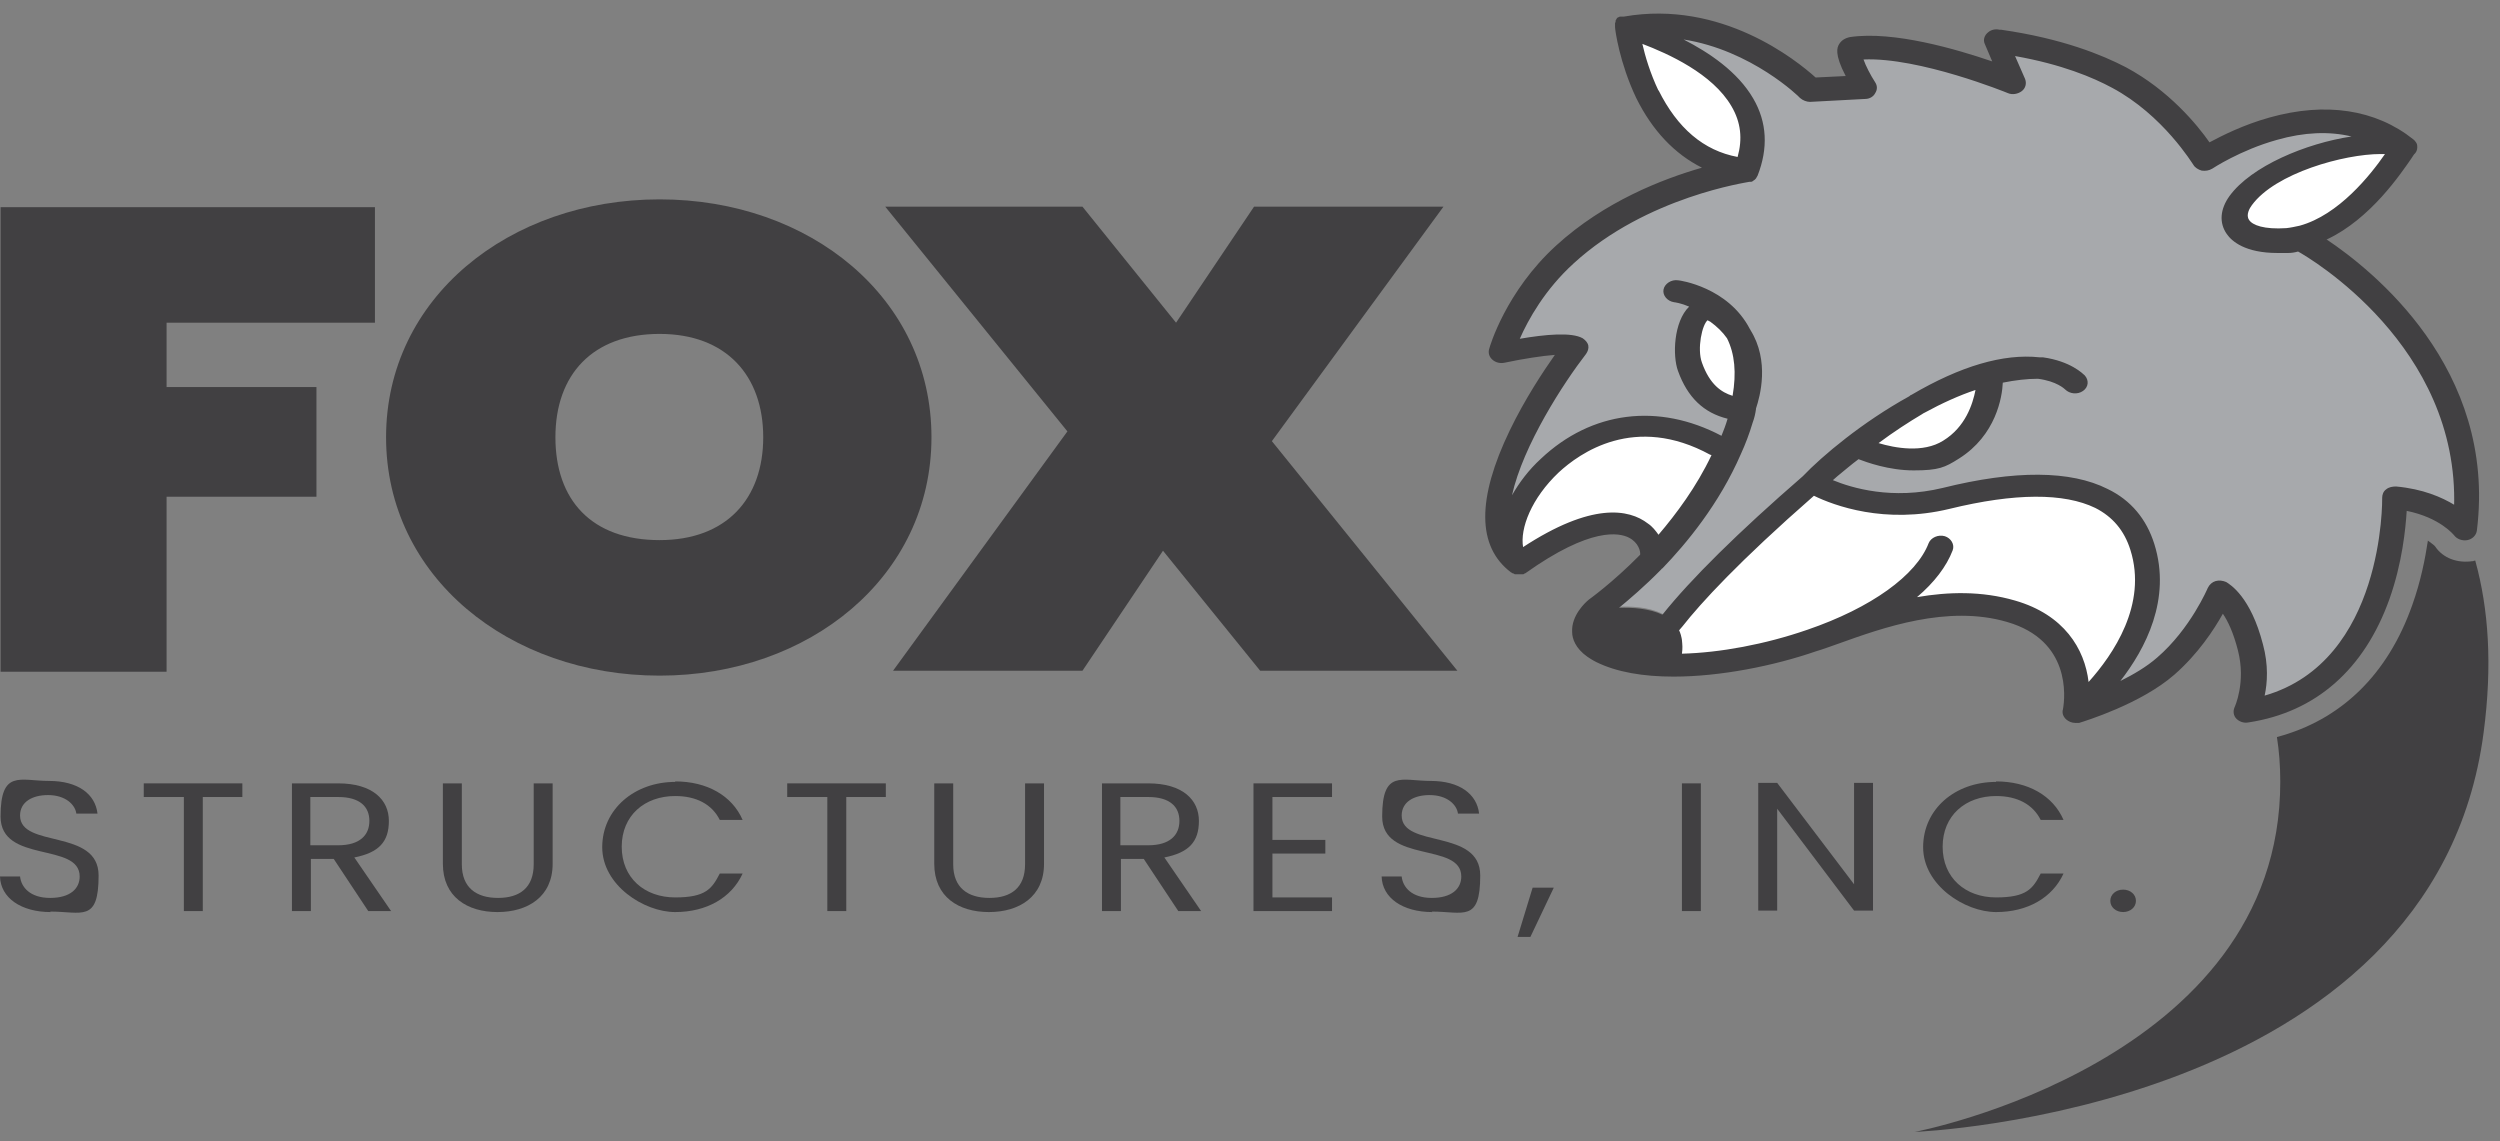 <svg width="138" height="63" viewBox="0 0 138 63" fill="none" xmlns="http://www.w3.org/2000/svg">
<rect x="0" y="0" width="138" height="63" fill="#808080" stroke="none"/>
<path d="M0.031 11.436H20.697V17.813H9.195V21.365H17.468V27.419H9.195V37.079H0.031V11.436Z" fill="#414042"/>
<path d="M36.41 37.295C28.107 37.295 21.311 31.832 21.311 24.137C21.311 16.441 28.107 11.005 36.41 11.005C44.713 11.005 51.417 16.441 51.417 24.137C51.417 31.832 44.682 37.295 36.41 37.295ZM36.41 29.814C40.1 29.814 42.13 27.527 42.13 24.137C42.13 20.746 40.1 18.432 36.41 18.432C32.72 18.432 30.659 20.666 30.659 24.137C30.659 27.608 32.658 29.814 36.41 29.814Z" fill="#414042"/>
<path d="M64.211 30.379L59.752 37.025H49.296L58.921 23.813L48.865 11.408H59.752L64.918 17.813L69.223 11.408H79.679L70.207 24.351L80.448 37.025H69.562L64.18 30.379H64.211Z" fill="#414042"/>
<path d="M2.798 50.346C1.169 50.346 0.031 49.565 0 48.381H1.107C1.169 48.973 1.661 49.565 2.768 49.565C3.875 49.565 4.398 49.054 4.398 48.381C4.398 46.471 0.031 47.682 0.031 45.072C0.031 42.461 1.107 43.107 2.706 43.107C4.305 43.107 5.259 43.834 5.382 44.91H4.213C4.152 44.426 3.629 43.888 2.645 43.888C1.784 43.888 1.107 44.264 1.107 45.018C1.107 46.847 5.443 45.717 5.443 48.327C5.443 50.938 4.521 50.319 2.768 50.319L2.798 50.346Z" fill="#414042"/>
<path d="M7.935 43.242H13.378V43.995H11.194V50.292H10.149V43.995H7.935V43.242Z" fill="#414042"/>
<path d="M18.668 43.242C20.574 43.242 21.466 44.157 21.466 45.314C21.466 46.471 20.913 47.063 19.559 47.332L21.589 50.292H20.328L18.422 47.413H17.161V50.292H16.115V43.242H18.729H18.668ZM18.668 43.995H17.13V46.659H18.668C19.867 46.659 20.39 46.094 20.39 45.314C20.39 44.533 19.867 43.995 18.668 43.995Z" fill="#414042"/>
<path d="M24.447 43.242H25.493V47.709C25.493 49 26.292 49.565 27.492 49.565C28.691 49.565 29.46 49 29.46 47.709V43.242H30.506V47.682C30.506 49.511 29.122 50.346 27.461 50.346C25.8 50.346 24.447 49.511 24.447 47.682V43.242Z" fill="#414042"/>
<path d="M37.272 43.134C39.025 43.134 40.408 43.915 40.993 45.26H39.732C39.301 44.399 38.44 43.941 37.272 43.941C35.58 43.941 34.319 45.018 34.319 46.74C34.319 48.462 35.58 49.538 37.272 49.538C38.963 49.538 39.301 49.054 39.732 48.22H40.993C40.378 49.565 38.994 50.346 37.272 50.346C35.55 50.346 33.243 48.866 33.243 46.767C33.243 44.668 35.027 43.161 37.272 43.161V43.134Z" fill="#414042"/>
<path d="M43.454 43.242H48.897V43.995H46.714V50.292H45.668V43.995H43.454V43.242Z" fill="#414042"/>
<path d="M51.571 43.242H52.617V47.709C52.617 49 53.416 49.565 54.616 49.565C55.815 49.565 56.584 49 56.584 47.709V43.242H57.63V47.682C57.63 49.511 56.246 50.346 54.585 50.346C52.924 50.346 51.571 49.511 51.571 47.682V43.242Z" fill="#414042"/>
<path d="M63.382 43.242C65.288 43.242 66.18 44.157 66.18 45.314C66.18 46.471 65.626 47.063 64.273 47.332L66.303 50.292H65.042L63.136 47.413H61.875V50.292H60.829V43.242H63.443H63.382ZM63.382 43.995H61.844V46.659H63.382C64.581 46.659 65.104 46.094 65.104 45.314C65.104 44.533 64.581 43.995 63.382 43.995Z" fill="#414042"/>
<path d="M73.528 43.995H70.238V46.363H73.159V47.117H70.238V49.538H73.528V50.292H69.192V43.242H73.528V43.995Z" fill="#414042"/>
<path d="M79.064 50.346C77.434 50.346 76.296 49.565 76.266 48.381H77.373C77.434 48.973 77.926 49.565 79.033 49.565C80.14 49.565 80.663 49.054 80.663 48.381C80.663 46.471 76.296 47.682 76.296 45.072C76.296 42.461 77.373 43.107 78.972 43.107C80.571 43.107 81.524 43.834 81.647 44.91H80.479C80.417 44.426 79.894 43.888 78.91 43.888C78.049 43.888 77.373 44.264 77.373 45.018C77.373 46.847 81.709 45.717 81.709 48.327C81.709 50.938 80.786 50.319 79.033 50.319L79.064 50.346Z" fill="#414042"/>
<path d="M84.601 49H85.769L84.478 51.717H83.77L84.601 49Z" fill="#414042"/>
<path d="M92.842 43.242H93.887V50.292H92.842V43.242Z" fill="#414042"/>
<path d="M103.39 43.215V50.265H102.344L98.1 44.641V50.265H97.055V43.215H98.1L102.344 48.812V43.215H103.39Z" fill="#414042"/>
<path d="M110.186 43.134C111.939 43.134 113.323 43.915 113.907 45.26H112.646C112.215 44.399 111.354 43.941 110.186 43.941C108.494 43.941 107.234 45.018 107.234 46.74C107.234 48.462 108.494 49.538 110.186 49.538C111.877 49.538 112.215 49.054 112.646 48.22H113.907C113.292 49.565 111.908 50.346 110.186 50.346C108.464 50.346 106.157 48.866 106.157 46.767C106.157 44.668 107.91 43.161 110.186 43.161V43.134Z" fill="#414042"/>
<path d="M117.197 50.345C116.797 50.345 116.489 50.076 116.489 49.726C116.489 49.376 116.797 49.107 117.197 49.107C117.596 49.107 117.904 49.376 117.904 49.726C117.904 50.076 117.596 50.345 117.197 50.345Z" fill="#414042"/>
<path d="M136.511 30.972C135.65 31.106 134.851 30.81 134.42 30.164C134.389 30.11 134.235 30.003 134.02 29.841C133.866 30.864 133.62 32.102 133.159 33.393C131.806 37.241 129.223 39.744 125.686 40.685C125.809 41.466 125.871 42.273 125.871 43.161C125.871 58.66 105.697 62.481 105.697 62.481C105.697 62.481 134.358 61.378 137.095 40.443C137.587 36.73 137.372 33.609 136.634 30.945C136.573 30.945 136.511 30.972 136.48 30.998L136.511 30.972Z" fill="#414042"/>
<path d="M96.224 22.414C96.224 22.414 96.224 22.414 96.224 22.387C96.439 21.822 96.962 19.992 95.947 18.431C95.947 18.431 95.947 18.431 95.947 18.405C95.701 18.001 95.332 17.624 94.84 17.301C93.364 16.279 92.872 19.131 93.272 20.261C93.979 22.172 95.178 22.522 96.163 22.602C96.163 22.602 96.163 22.549 96.224 22.441V22.414ZM112.554 20.261C111.17 20.1 109.017 20.396 105.88 22.226C105.85 22.226 105.788 22.279 105.757 22.279C103.174 23.706 101.021 25.535 100.007 26.585C95.732 30.271 93.487 32.693 92.257 34.227C91.027 33.07 88.29 33.608 88.29 33.608C87.398 34.63 87.521 35.303 88.106 35.734C86.752 34.792 88.198 33.581 88.198 33.581C88.198 33.581 89.551 32.639 91.181 30.971C91.181 30.971 91.212 30.944 91.242 30.917C92.718 29.41 94.379 27.311 95.455 24.782L94.84 24.593C87.552 20.611 81.74 28.684 83.831 31.186C79.895 28.199 86.998 19.104 86.998 19.104C86.291 18.701 82.847 19.454 82.847 19.454C82.847 19.454 83.708 16.467 86.383 14.019C90.627 10.117 96.47 9.363 96.47 9.363C98.684 3.793 89.828 1.479 89.828 1.479C95.578 0.484 99.976 4.897 99.976 4.897L103.02 4.735C103.02 4.735 101.76 2.717 102.313 2.636C105.573 2.179 111.231 4.493 111.231 4.493L110.247 2.206C110.309 2.233 113.999 2.583 117.043 4.224C120.088 5.838 121.779 8.718 121.779 8.718C121.779 8.718 128.114 4.439 132.789 8.126C131.159 7.345 125.5 8.637 123.748 11.005C122.886 12.162 123.655 13.373 126.3 13.184C126.607 13.184 126.915 13.104 127.192 13.023L127.253 13.184C127.253 13.184 137.432 18.62 136.11 29.195C136.11 29.195 135.034 27.715 132.204 27.446C132.204 27.446 132.45 37.94 124.055 39.232C124.055 39.232 124.793 37.725 124.27 35.707C123.624 33.204 122.579 32.666 122.579 32.666C122.579 32.666 121.595 35.007 119.596 36.729C117.782 38.29 114.768 39.205 114.583 39.259C114.829 39.07 119.78 34.98 118.304 30.191C117.074 26.208 112.123 26.369 107.449 27.5C103.236 28.522 100.253 26.719 100.037 26.612C100.314 26.369 100.622 26.1 100.929 25.831C101.483 25.347 102.036 24.916 102.559 24.513L102.744 24.701C102.744 24.701 105.696 26.02 107.726 24.782C109.94 23.383 109.878 20.773 109.878 20.773L109.817 20.611C110.739 20.369 111.662 20.234 112.554 20.234V20.261Z" fill="#A7A9AC"/>
<path d="M132.758 8.126C132.604 8.207 130.39 12.189 127.161 13.05C126.853 13.131 126.577 13.185 126.269 13.211C123.624 13.4 122.856 12.189 123.717 11.032C125.47 8.664 131.128 7.372 132.758 8.153V8.126Z" fill="white"/>
<path d="M90.903 36.569C91.857 36.649 92.687 36.649 92.749 36.649C93.025 35.492 92.749 34.739 92.257 34.281C93.456 32.748 95.732 30.326 100.006 26.639C100.191 26.774 103.174 28.55 107.417 27.527C112.061 26.397 117.012 26.236 118.273 30.218C119.78 35.008 114.798 39.098 114.552 39.286C114.583 39.071 115.382 35.008 111.015 33.743C106.802 32.505 102.251 34.658 100.006 35.385C95.793 36.838 90.903 37.268 88.443 36.03C88.29 35.95 88.166 35.896 88.074 35.815C88.689 36.273 89.858 36.488 90.873 36.569H90.903Z" fill="white"/>
<path d="M109.847 20.827C109.847 20.827 109.909 23.437 107.695 24.836C105.696 26.101 102.713 24.756 102.713 24.756L102.528 24.567C103.697 23.652 104.773 22.926 105.757 22.334C105.788 22.334 105.819 22.28 105.88 22.28C107.11 21.607 108.464 21.015 109.786 20.666L109.847 20.827Z" fill="white"/>
<path d="M89.767 1.48C89.767 1.48 98.623 3.821 96.409 9.364C90.566 8.799 89.767 1.48 89.767 1.48Z" fill="white"/>
<path d="M95.947 18.432C96.408 19.346 96.623 20.638 96.223 22.387C96.223 22.387 96.223 22.387 96.223 22.414C96.193 22.522 96.162 22.576 96.162 22.576C95.178 22.495 93.978 22.118 93.271 20.235C92.871 19.131 93.363 16.279 94.84 17.275C95.332 17.598 95.67 18.001 95.947 18.378C95.947 18.378 95.947 18.378 95.947 18.405V18.432Z" fill="white"/>
<path d="M94.809 24.594L95.424 24.783C94.317 27.312 92.656 29.411 91.211 30.918C91.611 30.326 90.35 26.532 83.799 31.187C81.708 28.684 87.52 20.585 94.809 24.594Z" fill="white"/>
<path d="M128.452 13.212C130.851 12.082 132.512 9.606 133.127 8.718C133.188 8.637 133.219 8.557 133.25 8.53C133.373 8.422 133.434 8.288 133.434 8.126C133.434 7.965 133.403 7.911 133.342 7.83C133.311 7.776 133.28 7.749 133.219 7.696C131.128 6.027 128.36 5.624 125.285 6.485C123.839 6.888 122.671 7.48 121.964 7.857C121.287 6.888 119.719 4.978 117.351 3.713C116.059 3.04 113.845 2.126 110.462 1.641C110.401 1.641 110.37 1.641 110.37 1.641C110.155 1.587 109.909 1.641 109.755 1.776C109.54 1.937 109.447 2.206 109.57 2.448L109.97 3.39C108.002 2.718 104.527 1.695 102.128 2.045C101.851 2.099 101.636 2.233 101.513 2.448C101.421 2.61 101.236 2.96 101.882 4.197L100.222 4.278C99.176 3.336 95.025 -0.027 89.643 0.915C89.643 0.915 89.643 0.915 89.612 0.915C89.612 0.915 89.581 0.915 89.55 0.915C89.55 0.915 89.52 0.915 89.489 0.915C89.489 0.915 89.458 0.915 89.427 0.915C89.427 0.915 89.397 0.915 89.366 0.942C89.366 0.942 89.335 0.942 89.305 0.969C89.305 0.969 89.274 0.969 89.243 1.022C89.243 1.022 89.243 1.049 89.212 1.076C89.212 1.076 89.212 1.103 89.181 1.13C89.181 1.13 89.181 1.157 89.181 1.184C89.181 1.184 89.181 1.238 89.151 1.264C89.151 1.291 89.151 1.345 89.151 1.372C89.151 1.372 89.151 1.399 89.151 1.426C89.151 1.426 89.151 1.48 89.151 1.507C89.151 1.641 89.397 3.471 90.319 5.408C91.211 7.211 92.441 8.503 93.948 9.256C91.796 9.875 88.567 11.113 85.891 13.562C83.123 16.091 82.231 19.132 82.201 19.266C82.139 19.481 82.201 19.697 82.385 19.858C82.57 20.02 82.816 20.073 83.062 20.02C84.077 19.804 85.122 19.643 85.829 19.589C85.184 20.504 84.169 22.038 83.339 23.76C81.524 27.527 81.524 30.164 83.4 31.59C83.4 31.59 83.462 31.617 83.492 31.644C83.523 31.644 83.585 31.671 83.615 31.698C83.646 31.698 83.677 31.698 83.708 31.698C83.708 31.698 83.769 31.698 83.8 31.698C83.831 31.698 83.892 31.698 83.923 31.698C83.923 31.698 83.923 31.698 83.954 31.698C83.954 31.698 84.015 31.698 84.046 31.698C84.046 31.698 84.046 31.698 84.077 31.698C84.077 31.698 84.138 31.698 84.169 31.644C84.169 31.644 84.169 31.644 84.2 31.644C87.828 29.061 89.397 29.411 89.92 29.68C90.442 29.949 90.565 30.433 90.535 30.622C88.997 32.182 87.705 33.097 87.705 33.097C87.705 33.097 87.675 33.124 87.644 33.151C87.552 33.232 86.721 33.958 86.783 34.9C86.783 35.25 86.967 35.788 87.613 36.245C87.736 36.326 87.89 36.434 88.105 36.541C89.243 37.106 90.719 37.349 92.38 37.349C94.963 37.349 97.915 36.757 100.252 35.949C100.621 35.842 101.052 35.68 101.513 35.519C103.912 34.658 107.51 33.366 110.8 34.335C114.306 35.357 113.999 38.452 113.876 39.151C113.814 39.34 113.876 39.555 114.06 39.717C114.183 39.824 114.368 39.905 114.552 39.905C114.737 39.905 114.614 39.905 114.675 39.905C114.675 39.905 114.706 39.905 114.737 39.905C114.737 39.905 114.737 39.905 114.767 39.905C115.106 39.797 118.181 38.855 120.026 37.241C121.318 36.111 122.21 34.765 122.702 33.877C122.978 34.281 123.286 34.927 123.532 35.895C123.993 37.672 123.347 39.044 123.347 39.044C123.255 39.259 123.286 39.501 123.44 39.663C123.593 39.824 123.839 39.932 124.116 39.878C127.837 39.313 130.513 36.945 131.897 33.07C132.604 31.079 132.788 29.195 132.85 28.2C134.695 28.576 135.433 29.518 135.464 29.545C135.618 29.76 135.925 29.868 136.202 29.814C136.479 29.76 136.694 29.545 136.725 29.276C137.832 20.316 130.912 14.88 128.422 13.212H128.452ZM126.945 12.458C126.699 12.512 126.453 12.566 126.207 12.593C124.977 12.674 124.331 12.431 124.147 12.136C123.962 11.866 124.178 11.49 124.301 11.328C125.592 9.552 129.406 8.503 131.405 8.503C133.403 8.503 131.589 8.503 131.651 8.503C130.851 9.66 129.098 11.866 126.945 12.458ZM91.549 5.005C91.088 4.036 90.811 3.094 90.658 2.422C92.072 2.96 94.532 4.063 95.578 5.866C96.101 6.754 96.193 7.669 95.916 8.664C94.04 8.314 92.595 7.077 91.549 4.978V5.005ZM84.077 30.218C83.892 29.168 84.538 27.5 86.045 26.074C87.183 25.024 90.227 22.818 94.409 25.105C94.409 25.105 94.471 25.105 94.471 25.132C93.641 26.881 92.534 28.361 91.549 29.518C91.396 29.303 91.211 29.061 90.965 28.899C89.92 28.092 87.859 27.715 84.046 30.218H84.077ZM94.256 17.679C94.256 17.679 94.317 17.706 94.409 17.759C94.778 18.028 95.086 18.324 95.332 18.674C95.763 19.535 95.855 20.585 95.639 21.849C95.025 21.661 94.379 21.23 93.948 20.02C93.671 19.266 93.948 17.894 94.286 17.652L94.256 17.679ZM111.231 33.151C109.386 32.613 107.541 32.666 105.819 32.962C106.772 32.155 107.448 31.267 107.787 30.379C107.91 30.056 107.694 29.707 107.356 29.599C106.987 29.491 106.587 29.68 106.464 29.976C105.788 31.752 103.297 33.554 99.76 34.765C97.423 35.573 94.932 36.03 92.841 36.084C92.903 35.546 92.841 35.115 92.687 34.792C92.749 34.712 92.81 34.658 92.872 34.577C93.887 33.285 95.978 30.998 100.129 27.366C101.236 27.904 104.035 28.953 107.602 28.092C111.231 27.204 113.937 27.204 115.659 28.038C116.613 28.523 117.258 29.276 117.597 30.352C118.55 33.366 116.643 36.138 115.29 37.645C115.075 35.815 113.937 33.931 111.231 33.151ZM106.157 22.818C106.157 22.818 106.188 22.818 106.218 22.791C107.202 22.253 108.156 21.823 109.048 21.526C108.894 22.307 108.494 23.572 107.264 24.325C106.157 25.024 104.588 24.729 103.697 24.459C104.527 23.841 105.357 23.302 106.126 22.845L106.157 22.818ZM135.495 27.877C134.787 27.446 133.742 26.989 132.266 26.854C132.081 26.854 131.866 26.881 131.712 27.016C131.558 27.123 131.497 27.312 131.497 27.473C131.497 27.581 131.62 36.487 125.008 38.398C125.162 37.698 125.223 36.703 124.916 35.573C124.239 32.936 123.101 32.263 122.886 32.128C122.702 32.048 122.486 32.021 122.302 32.075C122.117 32.128 121.964 32.263 121.871 32.451C121.871 32.451 120.918 34.712 119.073 36.299C118.489 36.81 117.75 37.241 117.043 37.591C118.427 35.815 119.872 33.07 118.919 30.029C118.489 28.657 117.627 27.608 116.336 26.989C114.306 25.966 111.231 25.939 107.233 26.935C104.435 27.608 102.221 26.935 101.175 26.505C101.267 26.424 101.329 26.37 101.421 26.289C101.821 25.966 102.19 25.643 102.59 25.347C103.02 25.509 104.25 25.966 105.634 25.966C107.018 25.966 107.356 25.805 108.125 25.32C110.185 24.029 110.524 21.903 110.554 21.123C111.231 20.988 111.877 20.908 112.492 20.908C113.537 21.042 113.968 21.473 113.999 21.5C114.245 21.742 114.675 21.796 114.983 21.58C115.29 21.365 115.321 20.988 115.075 20.719C114.983 20.639 114.306 19.939 112.769 19.724C112.707 19.724 112.646 19.724 112.584 19.724C110.585 19.508 108.217 20.208 105.511 21.796C105.48 21.796 105.419 21.849 105.388 21.876C102.805 23.302 100.591 25.159 99.514 26.289C95.947 29.384 93.333 31.967 91.765 33.931C91.027 33.581 90.104 33.528 89.366 33.554C89.92 33.097 90.781 32.37 91.703 31.429C91.703 31.429 91.734 31.375 91.765 31.375C93.087 30.003 94.901 27.823 96.101 25.052C96.347 24.513 96.562 23.948 96.747 23.329C96.839 23.087 96.9 22.818 96.931 22.576C96.931 22.576 96.931 22.576 96.931 22.549C97.146 21.903 97.7 19.939 96.624 18.217C96.624 18.217 96.624 18.19 96.593 18.163C95.394 15.849 92.718 15.472 92.626 15.472C92.257 15.418 91.888 15.66 91.826 15.983C91.765 16.306 92.041 16.629 92.41 16.683C92.441 16.683 92.81 16.737 93.241 16.925C92.38 17.759 92.318 19.643 92.626 20.477C93.149 21.93 94.04 22.791 95.363 23.114C95.27 23.437 95.147 23.76 95.025 24.056C91.549 22.226 87.859 22.683 85.061 25.32C84.384 25.939 83.861 26.639 83.462 27.339C84.077 24.567 86.322 21.123 87.552 19.535C87.644 19.401 87.705 19.239 87.675 19.078C87.644 18.916 87.521 18.782 87.367 18.674C86.752 18.324 85.307 18.459 83.892 18.701C84.353 17.652 85.276 15.983 86.875 14.53C90.904 10.844 96.501 10.063 96.562 10.037C96.593 10.037 96.624 10.037 96.654 10.037C96.716 10.037 96.777 9.983 96.808 9.956C96.87 9.929 96.9 9.875 96.931 9.848C96.962 9.794 96.993 9.741 97.023 9.687C97.608 8.18 97.546 6.754 96.777 5.435C95.916 3.955 94.348 2.906 92.933 2.179C96.685 2.771 99.33 5.355 99.361 5.408C99.514 5.543 99.73 5.624 99.914 5.624L102.959 5.462C103.205 5.462 103.42 5.328 103.512 5.139C103.635 4.951 103.635 4.736 103.512 4.547C103.235 4.117 102.989 3.632 102.866 3.283C105.942 3.148 110.77 5.112 110.831 5.139C111.077 5.247 111.385 5.193 111.6 5.032C111.815 4.87 111.877 4.601 111.785 4.359L111.231 3.094C113.814 3.552 115.536 4.278 116.582 4.843C119.411 6.35 121.041 9.068 121.072 9.095C121.164 9.256 121.348 9.364 121.533 9.418C121.748 9.445 121.933 9.418 122.117 9.31C122.117 9.31 123.655 8.288 125.685 7.722C127.191 7.292 128.575 7.238 129.805 7.534C127.284 7.911 124.27 9.176 123.071 10.817C122.548 11.543 122.486 12.297 122.917 12.916C123.194 13.319 123.932 13.965 125.715 13.965C127.499 13.965 126.084 13.965 126.3 13.965C126.484 13.965 126.669 13.938 126.853 13.884C127.437 14.207 135.771 19.078 135.464 28.038L135.495 27.877Z" fill="#414042"/>
</svg>
